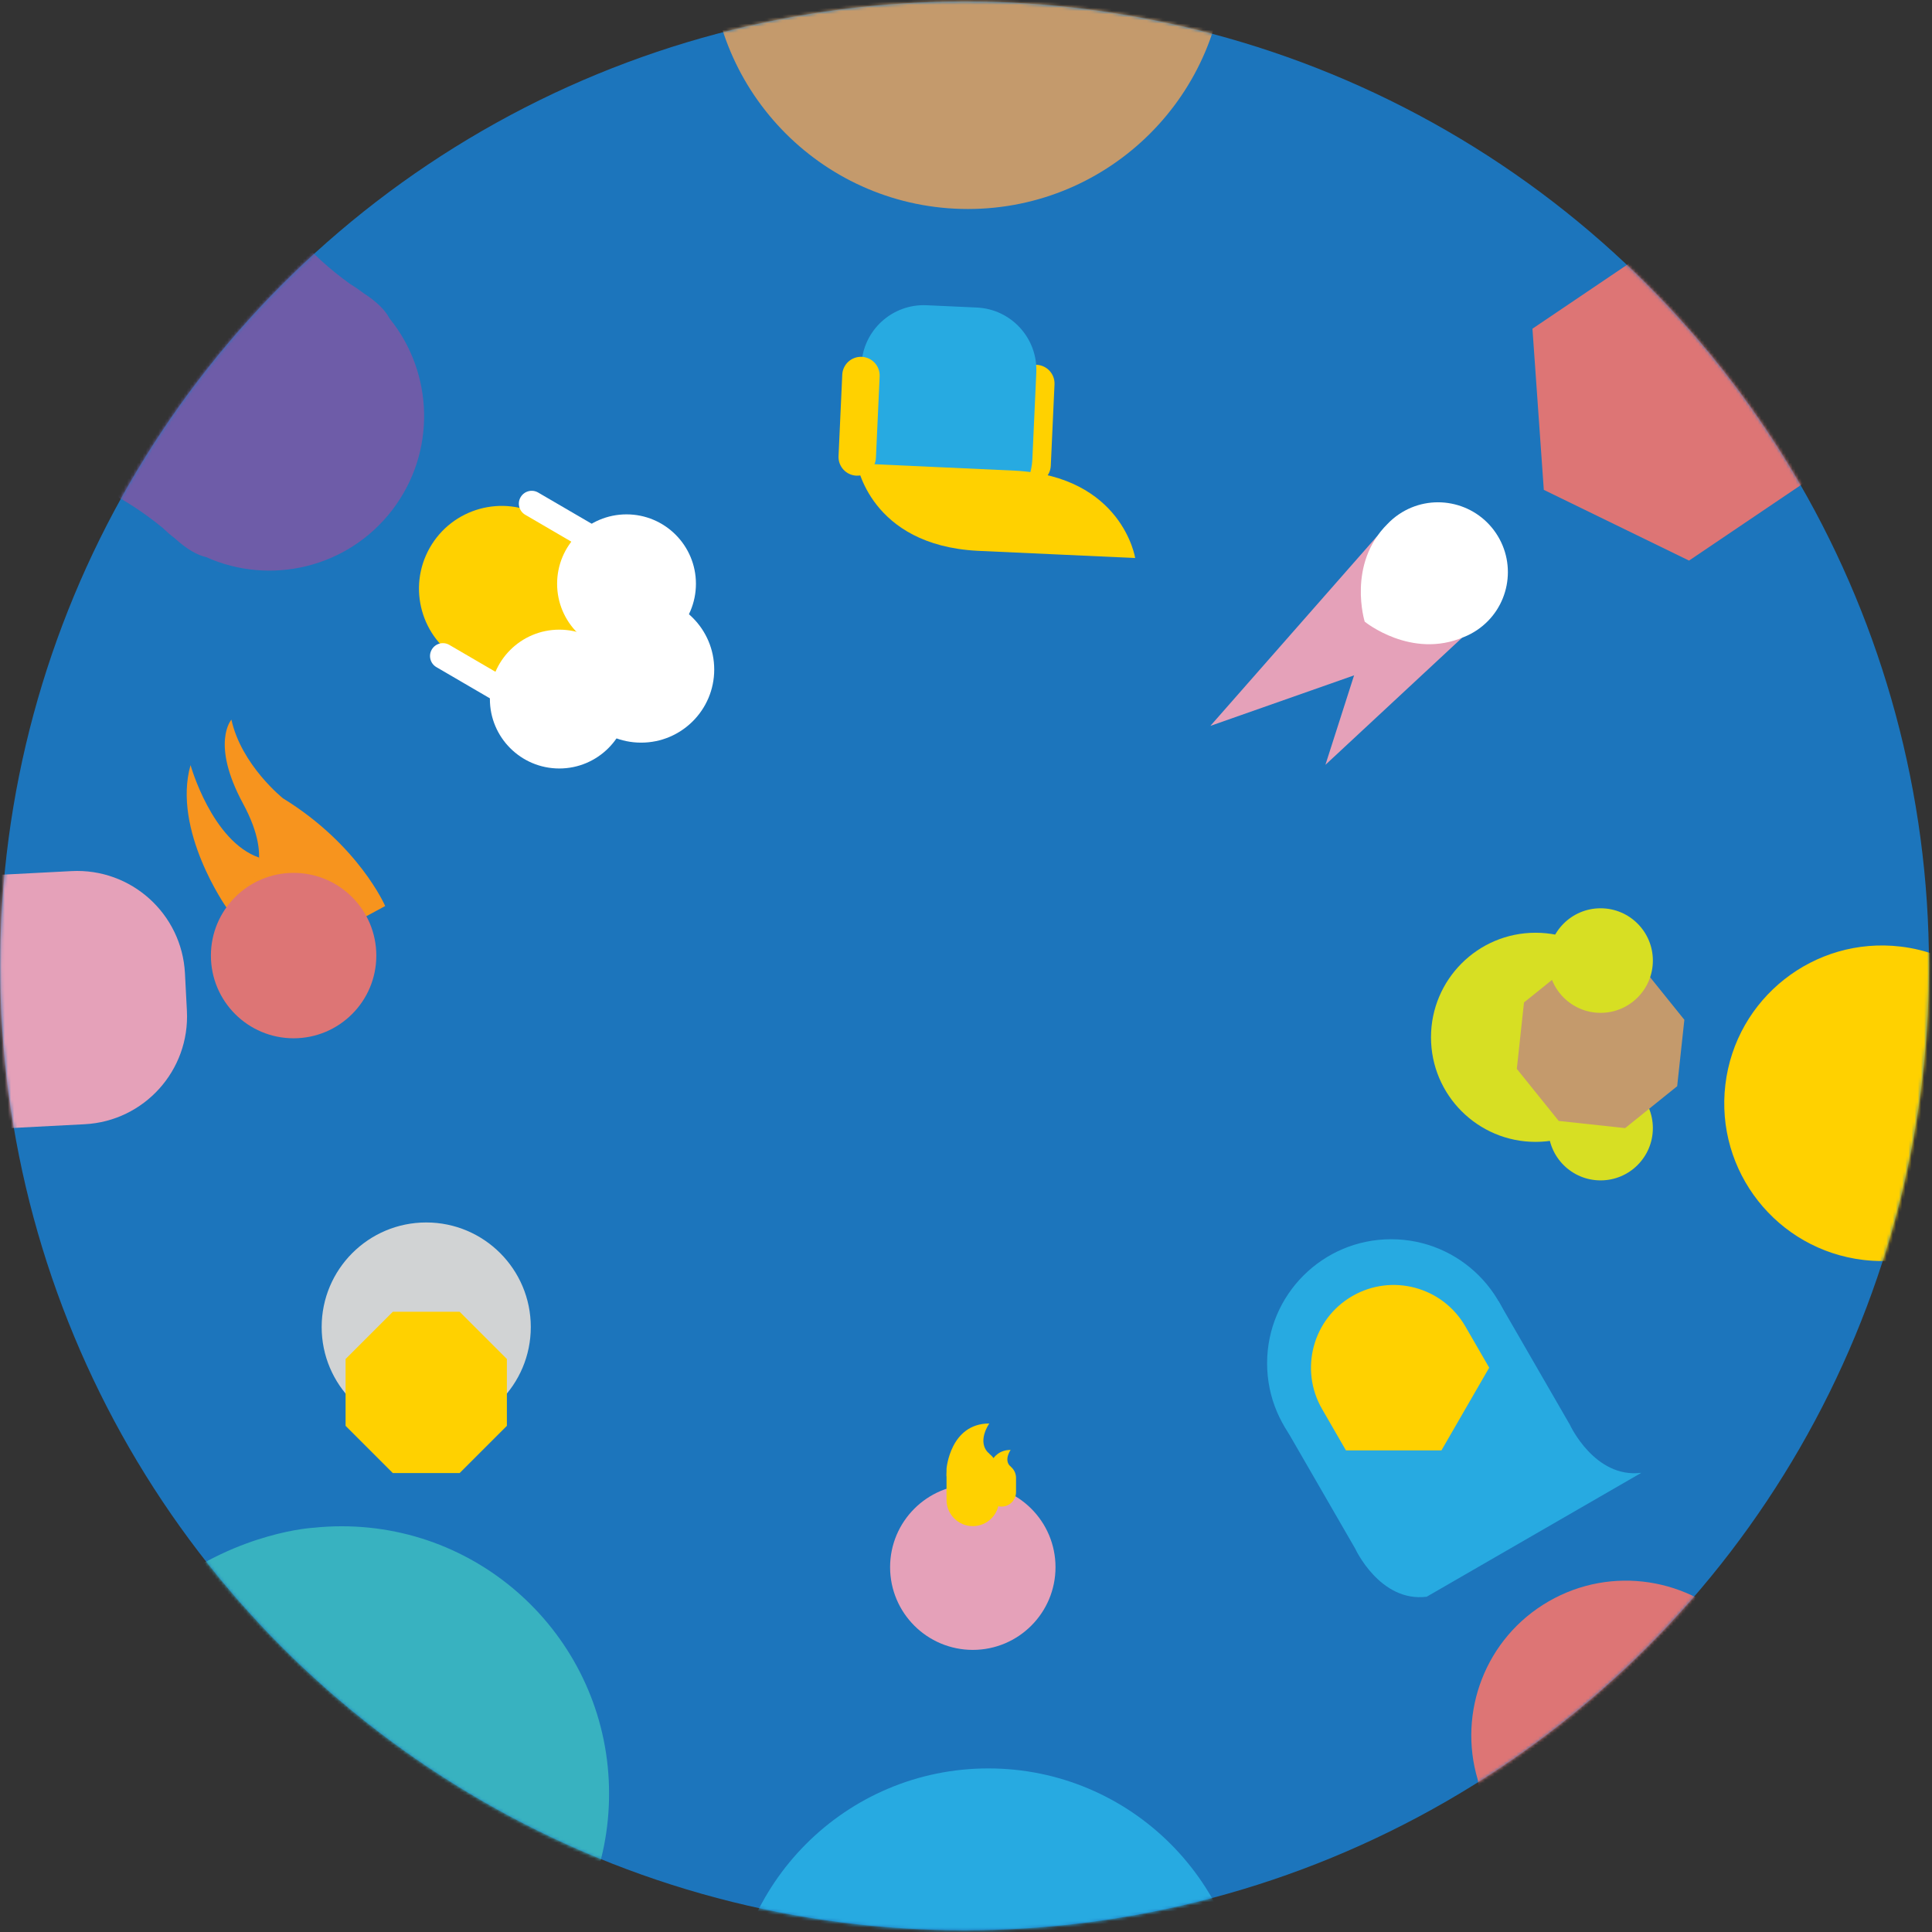 <?xml version="1.0" encoding="UTF-8" standalone="no"?>
<svg width="616px" height="616px" viewBox="0 0 616 616" version="1.1" xmlns="http://www.w3.org/2000/svg" xmlns:xlink="http://www.w3.org/1999/xlink" xmlns:sketch="http://www.bohemiancoding.com/sketch/ns">
    <rect x="0" y="0" width="616" height="616" fill="#333333" stroke="none"/>
    <!-- Generator: Sketch 3.3.2 (12043) - http://www.bohemiancoding.com/sketch -->
    <title>personal001</title>
    <desc>Created with Sketch.</desc>
    <defs>
        <circle id="path-1" cx="307.545" cy="307.965" r="307.491"></circle>
    </defs>
    <g id="Page-1" stroke="none" stroke-width="1" fill="none" fill-rule="evenodd" sketch:type="MSPage">
        <g id="personal001" sketch:type="MSLayerGroup">
            <g id="BODY">
                <mask id="mask-2" sketch:name="Mask" fill="white">
                    <use xlink:href="#path-1"></use>
                </mask>
                <use id="Mask" fill="#1C75BC" sketch:type="MSShapeGroup" xlink:href="#path-1"></use>
                <g mask="url(#mask-2)" id="Shape" sketch:type="MSShapeGroup">
                    <g transform="translate(-123, -177)">
                        <path d="M502.98,873.39 C503.145,873.18 503.305,872.964 503.468,872.754 L503.47,872.748 C514.005,858.938 520.266,841.693 520.266,822.982 C520.266,777.618 483.493,740.842 438.127,740.842 C392.765,740.842 355.989,777.618 355.989,822.982 C355.989,841.693 362.25,858.938 372.785,872.748 L372.785,872.748 L372.787,872.754 C372.95,872.964 373.111,873.18 373.276,873.39 C376.097,877.185 390.117,897.75 389.093,929.792 C388.903,931.542 388.8,933.322 388.8,935.123 C388.384,940.173 388.918,943.899 390.151,946.576 C395.318,968.293 414.829,984.45 438.127,984.45 C461.425,984.45 480.938,968.293 486.104,946.576 C487.338,943.899 487.872,940.173 487.456,935.123 C487.456,933.322 487.353,931.542 487.165,929.792 C486.14,897.75 500.159,877.185 502.98,873.39 L502.98,873.39 Z" fill="#27AAE1"></path>
                        <path d="M616.129,816.197 C616.092,816.46 616.061,816.725 616.025,816.992 L616.025,816.995 C613.807,834.223 617.007,852.288 626.364,868.493 C649.046,907.78 699.28,921.239 738.567,898.558 C777.853,875.875 791.312,825.642 768.631,786.356 C759.275,770.15 745.231,758.345 729.201,751.652 L729.201,751.652 L729.196,751.652 C728.949,751.548 728.705,751.443 728.455,751.343 C724.114,749.467 701.693,738.668 686.557,710.407 C685.847,708.795 685.045,707.204 684.147,705.643 C681.98,701.06 679.655,698.102 677.248,696.4 C661.916,680.177 636.94,675.94 616.763,687.589 C596.587,699.236 587.768,722.986 594.153,744.375 C594.422,747.31 595.823,750.804 598.709,754.97 C599.611,756.53 600.589,758.018 601.628,759.443 C618.534,786.68 616.675,811.498 616.129,816.197 L616.129,816.197 Z" fill="#DD7575"></path>
                        <path d="M222.983,664.106 C225.927,663.798 228.916,663.637 231.94,663.637 C279.029,663.637 317.2,701.811 317.2,748.899 C317.2,794.262 281.771,831.345 237.075,833.999 L237.367,834.158 C237.367,834.158 208.625,833.176 195.452,855.586 C194.581,859.13 193.141,862.449 191.235,865.444 C191.232,865.454 191.227,865.464 191.226,865.474 L191.223,865.463 C185.317,874.733 174.952,880.888 163.146,880.888 C144.769,880.888 129.871,865.991 129.871,847.614 L129.871,800.138 C129.565,668.852 222.965,664.107 222.983,664.106 L222.983,664.106 Z" fill="#38B2C0"></path>
                        <path d="M65.067,548.326 C65.947,548.219 66.852,547.948 67.784,547.435 C67.788,547.433 67.794,547.432 67.799,547.429 C69.613,546.769 71.374,546.006 73.084,545.151 C88.517,539.696 116.938,537.167 116.938,537.167 L149.995,535.451 C168.983,534.466 183.576,518.273 182.592,499.285 L181.972,487.337 C180.987,468.348 164.795,453.755 145.807,454.741 L112.75,456.456 C112.75,456.456 84.215,456.88 68.301,453.05 C66.516,452.376 64.687,451.801 62.815,451.333 C62.812,451.33 62.804,451.328 62.799,451.326 C61.817,450.912 60.888,450.735 60,450.721 C56.128,449.987 52.108,449.689 47.998,449.905 C20.252,451.343 -1.076,475.002 0.364,502.75 C1.803,530.496 25.465,551.823 53.211,550.383 C57.324,550.17 61.29,549.457 65.067,548.326 L65.067,548.326 Z" fill="#E5A1B9"></path>
                        <path d="M729.169,578.699 C730.055,578.744 730.992,578.631 731.998,578.284 C732.004,578.283 732.008,578.28 732.014,578.279 C733.911,577.937 735.778,577.481 737.608,576.928 C753.741,574.165 782.179,576.483 782.179,576.483 L815.049,580.389 C833.932,582.632 851.057,569.143 853.301,550.265 L854.712,538.385 C856.956,519.503 843.469,502.378 824.587,500.134 L791.715,496.228 L791.715,496.227 C791.715,496.227 763.525,491.815 748.486,485.347 C746.842,484.381 745.136,483.502 743.373,482.725 C743.368,482.722 743.361,482.718 743.356,482.716 C742.458,482.144 741.575,481.811 740.701,481.646 C737.009,480.268 733.097,479.293 729.008,478.81 C701.421,475.529 676.396,495.239 673.117,522.828 C669.838,550.417 689.547,575.444 717.137,578.721 C721.226,579.205 725.254,579.175 729.169,578.699 L729.169,578.699 Z" fill="#FFD100"></path>
                        <path d="M199.473,220.581 C199.407,220.322 199.334,220.064 199.266,219.807 L199.264,219.802 C194.735,203.032 184.877,187.561 170.04,176.158 C134.072,148.516 82.503,155.264 54.86,191.233 C27.217,227.198 33.967,278.768 69.935,306.412 C84.771,317.814 102.26,323.357 119.629,323.421 L119.629,323.421 L119.633,323.421 C119.902,323.421 120.17,323.423 120.436,323.421 C125.164,323.497 150.013,324.912 174.794,345.252 C176.069,346.468 177.415,347.632 178.844,348.731 C182.594,352.14 185.874,353.984 188.749,354.639 C209.115,363.774 233.817,358.15 248.013,339.679 C262.21,321.205 261.288,295.89 247.219,278.561 C245.848,275.95 243.22,273.255 238.96,270.506 C237.531,269.409 236.06,268.408 234.557,267.49 C208.525,248.778 200.762,225.13 199.473,220.581 L199.473,220.581 Z" fill="#6E5CA8"></path>
                        <path d="M654.292,252.979 L611.604,281.805 L615.228,333.185 L661.534,355.738 L704.217,326.912 L704.231,326.932 C704.231,326.932 763.388,283.987 811.172,308.474 L804.831,205.145 L711.365,160.68 C716.229,214.152 654.292,252.979 654.292,252.979 L654.292,252.979 Z" fill="#DD7575"></path>
                        <path d="M496.464,111.092 C496.626,111.302 496.788,111.516 496.95,111.729 L496.953,111.732 C507.488,125.543 513.75,142.787 513.75,161.499 C513.75,206.862 476.974,243.638 431.61,243.638 C386.246,243.638 349.473,206.862 349.473,161.499 C349.473,142.788 355.733,125.543 366.268,111.732 L366.268,111.732 L366.269,111.729 C366.432,111.516 366.594,111.302 366.758,111.092 C369.58,107.296 383.599,86.733 382.574,54.689 C382.385,52.937 382.282,51.16 382.282,49.358 C381.865,44.308 382.4,40.582 383.634,37.903 C388.8,16.186 408.311,0.031 431.608,0.031 C454.906,0.031 474.418,16.186 479.585,37.903 C480.819,40.581 481.355,44.307 480.937,49.358 C480.937,51.16 480.833,52.937 480.646,54.689 C479.623,86.733 493.642,107.296 496.464,111.092 L496.464,111.092 Z" fill="#C49A6C"></path>
                    </g>
                </g>
            </g>
            <circle id="Oval" fill="#E5A1B9" sketch:type="MSShapeGroup" cx="310.169" cy="499.681" r="26.37"></circle>
            <path d="M318.546,478.217 C318.546,482.844 314.796,486.594 310.17,486.594 L310.17,486.594 C305.544,486.594 301.793,482.843 301.793,478.217 L301.793,470.036 C301.793,465.41 305.543,461.66 310.17,461.66 L310.17,461.66 C314.796,461.66 318.546,465.41 318.546,470.036 L318.546,478.217 L318.546,478.217 Z" id="Shape" fill="#FFD100" sketch:type="MSShapeGroup"></path>
            <path d="M315.43,463.518 C311.172,459.813 315.43,453.867 315.43,453.867 C302.962,453.867 301.793,468.284 301.793,468.284 L301.793,470.722" id="Shape" fill="#FFD100" sketch:type="MSShapeGroup"></path>
            <path d="M323.952,475.735 C323.952,478.288 321.882,480.359 319.328,480.359 L319.328,480.359 C316.774,480.359 314.704,478.289 314.704,475.735 L314.704,471.219 C314.704,468.667 316.774,466.595 319.328,466.595 L319.328,466.595 C321.881,466.595 323.952,468.667 323.952,471.219 L323.952,475.735 L323.952,475.735 Z" id="Shape" fill="#FFD100" sketch:type="MSShapeGroup"></path>
            <path d="M322.231,467.621 C319.881,465.575 322.231,462.295 322.231,462.295 C315.351,462.295 314.704,470.252 314.704,470.252 L314.704,471.599" id="Shape" fill="#FFD100" sketch:type="MSShapeGroup"></path>
            <path d="M454.887,509.104 C439.991,510.972 432.094,493.774 432.094,493.774 L409.365,454.406 L477.805,414.891 L500.535,454.259 C500.535,454.259 508.431,471.457 523.328,469.59" id="Shape" fill="#27AAE1" sketch:type="MSShapeGroup"></path>
            <circle id="Oval" fill="#27AAE1" sketch:type="MSShapeGroup" cx="443.554" cy="434.667" r="39.549"></circle>
            <path d="M421.542,449.28 L429.142,462.443 L459.59,462.441 L474.815,436.072 L467.202,422.888 C459.921,410.276 443.794,405.953 431.179,413.235 C418.57,420.518 414.247,436.645 421.528,449.257 C421.532,449.264 421.537,449.271 421.542,449.28 L421.542,449.28 Z" id="Shape" fill="#FFD100" sketch:type="MSShapeGroup"></path>
            <circle id="Oval" fill="#D1D3D4" sketch:type="MSShapeGroup" cx="135.899" cy="423.109" r="33.339"></circle>
            <path d="M146.551,469.676 L161.615,454.613 L161.615,433.31 L146.551,418.247 L125.249,418.247 L110.185,433.31 L110.185,454.613 L125.249,469.676 L146.551,469.676 Z" id="Shape" fill="#FFD100" sketch:type="MSShapeGroup"></path>
            <path d="M72.18,289.314 C72.18,289.314 54.853,264.7 60.752,243.948 C60.752,243.948 67.562,268.243 82.607,273.432 L85.251,289.226" id="Shape" fill="#F7941E" sketch:type="MSShapeGroup"></path>
            <path d="M116.806,292.129 L122.812,288.88 C122.812,288.88 114.447,269.44 90.226,254.538 C90.226,254.538 76.984,243.997 73.78,229.45 C73.78,229.45 67.076,236.969 77.508,256.248 C87.938,275.524 79.157,282.519 79.157,282.519" id="Shape" fill="#F7941E" sketch:type="MSShapeGroup"></path>
            <circle id="Oval" fill="#DD7575" sketch:type="MSShapeGroup" cx="93.615" cy="304.678" r="26.37"></circle>
            <circle id="Oval" sketch:type="MSShapeGroup" cx="307.545" cy="307.965" r="307.491"></circle>
            <circle id="Oval" fill="#D7DF23" sketch:type="MSShapeGroup" cx="489.601" cy="330.736" r="33.34"></circle>
            <circle id="Oval" fill="#D7DF23" sketch:type="MSShapeGroup" cx="510.331" cy="359.688" r="16.669"></circle>
            <path d="M537.042,325.153 L523.687,308.557 L502.506,306.267 L485.912,319.622 L483.623,340.802 L496.979,357.397 L518.155,359.688 L534.752,346.332 L537.042,325.153 Z" id="Shape" fill="#C49A6C" sketch:type="MSShapeGroup"></path>
            <circle id="Oval" fill="#D7DF23" sketch:type="MSShapeGroup" cx="510.332" cy="306.266" r="16.67"></circle>
            <g id="Group" transform="translate(133, 156)" sketch:type="MSShapeGroup">
                <path d="M14.025,54.656 L27.26,62.124 L53.479,46.641 L53.179,16.193 L39.922,8.714 C27.238,1.554 11.153,6.032 3.995,18.717 C-3.162,31.4 1.317,47.485 14.001,54.641 C14.009,54.646 14.016,54.651 14.025,54.656 L14.025,54.656 Z" id="Shape" fill="#FFD100"></path>
                <g transform="translate(23, 8)" id="Oval" fill="#FFFFFF">
                    <circle cx="43.761" cy="22.132" r="22.131"></circle>
                    <circle cx="22.326" cy="58.893" r="22.131"></circle>
                </g>
                <circle id="Oval" fill="#FFFFFF" cx="71.417" cy="57.477" r="23.306"></circle>
                <g transform="translate(4, 0)" id="Shape" fill="#FFFFFF">
                    <path d="M2.145,56.71 C0.187,55.568 -0.474,53.058 0.667,51.102 L0.667,51.102 C1.808,49.145 4.318,48.482 6.275,49.624 L26.177,61.228 C28.133,62.369 28.796,64.881 27.654,66.837 L27.654,66.837 C26.512,68.794 24.003,69.455 22.045,68.314 L2.145,56.71 L2.145,56.71 Z"></path>
                    <path d="M30.468,8.134 C28.511,6.994 27.849,4.483 28.992,2.526 L28.992,2.526 C30.132,0.569 32.644,-0.092 34.6,1.048 L54.502,12.653 C56.459,13.793 57.119,16.303 55.978,18.261 L55.978,18.261 C54.837,20.217 52.326,20.879 50.369,19.738 L30.468,8.134 L30.468,8.134 Z"></path>
                </g>
            </g>
            <g id="Group" transform="translate(385, 160)" sketch:type="MSShapeGroup">
                <path d="M88.202,36.799 L37.596,83.858 L58.676,18.047 L88.202,36.799 Z" id="Shape" fill="#E5A1B9"></path>
                <path d="M76.755,44.778 L0.915,71.443 L53.983,11.055 L76.755,44.778 Z" id="Shape" fill="#E5A1B9"></path>
                <path d="M57.378,7.07 C44.44,19.897 50.125,38.212 50.125,38.212 C50.125,38.212 64.99,50.325 81.721,43.118 C83.185,42.537 84.609,41.794 85.968,40.877 C96.159,33.995 98.841,20.153 91.958,9.962 C85.076,-0.23 71.234,-2.914 61.042,3.968 C59.684,4.887 58.464,5.929 57.378,7.07 L57.378,7.07 Z" id="Shape" fill="#FFFFFF"></path>
            </g>
            <g id="Group" transform="translate(267, 97)" sketch:type="MSShapeGroup">
                <path d="M57.296,25.008 C57.446,21.716 60.238,19.17 63.529,19.32 L63.529,19.32 C66.822,19.47 69.369,22.261 69.219,25.553 L68.033,51.515 C67.882,54.809 65.092,57.355 61.8,57.204 L61.8,57.204 C58.509,57.054 55.96,54.264 56.112,50.973 L57.296,25.008 L57.296,25.008 Z" id="Shape" fill="#FFD100"></path>
                <path d="M7.664,19.296 C8.165,8.316 17.473,-0.178 28.451,0.323 L44.443,1.054 C55.422,1.554 63.916,10.863 63.415,21.84 L62.158,49.379 C61.658,60.358 52.349,68.85 41.37,68.349 L25.378,67.62 C14.4,67.118 5.906,57.811 6.408,46.831 L7.664,19.296 L7.664,19.296 Z" id="Shape" fill="#27AAE1"></path>
                <path d="M44.671,78.621 L94.94,80.918 C94.94,80.918 90.905,54.861 56.498,53.058 L6.227,50.763 C6.228,50.762 10.262,76.818 44.671,78.621 L44.671,78.621 Z" id="Shape" fill="#FFD100"></path>
                <path d="M1.546,22.462 C1.696,19.17 4.487,16.622 7.778,16.774 L7.778,16.774 C11.071,16.924 13.618,19.715 13.468,23.007 L12.282,48.97 C12.131,52.263 9.34,54.809 6.048,54.66 L6.048,54.66 C2.756,54.508 0.208,51.719 0.359,48.426 L1.546,22.462 L1.546,22.462 Z" id="Shape" fill="#FFD100"></path>
            </g>
        </g>
    </g>
</svg>